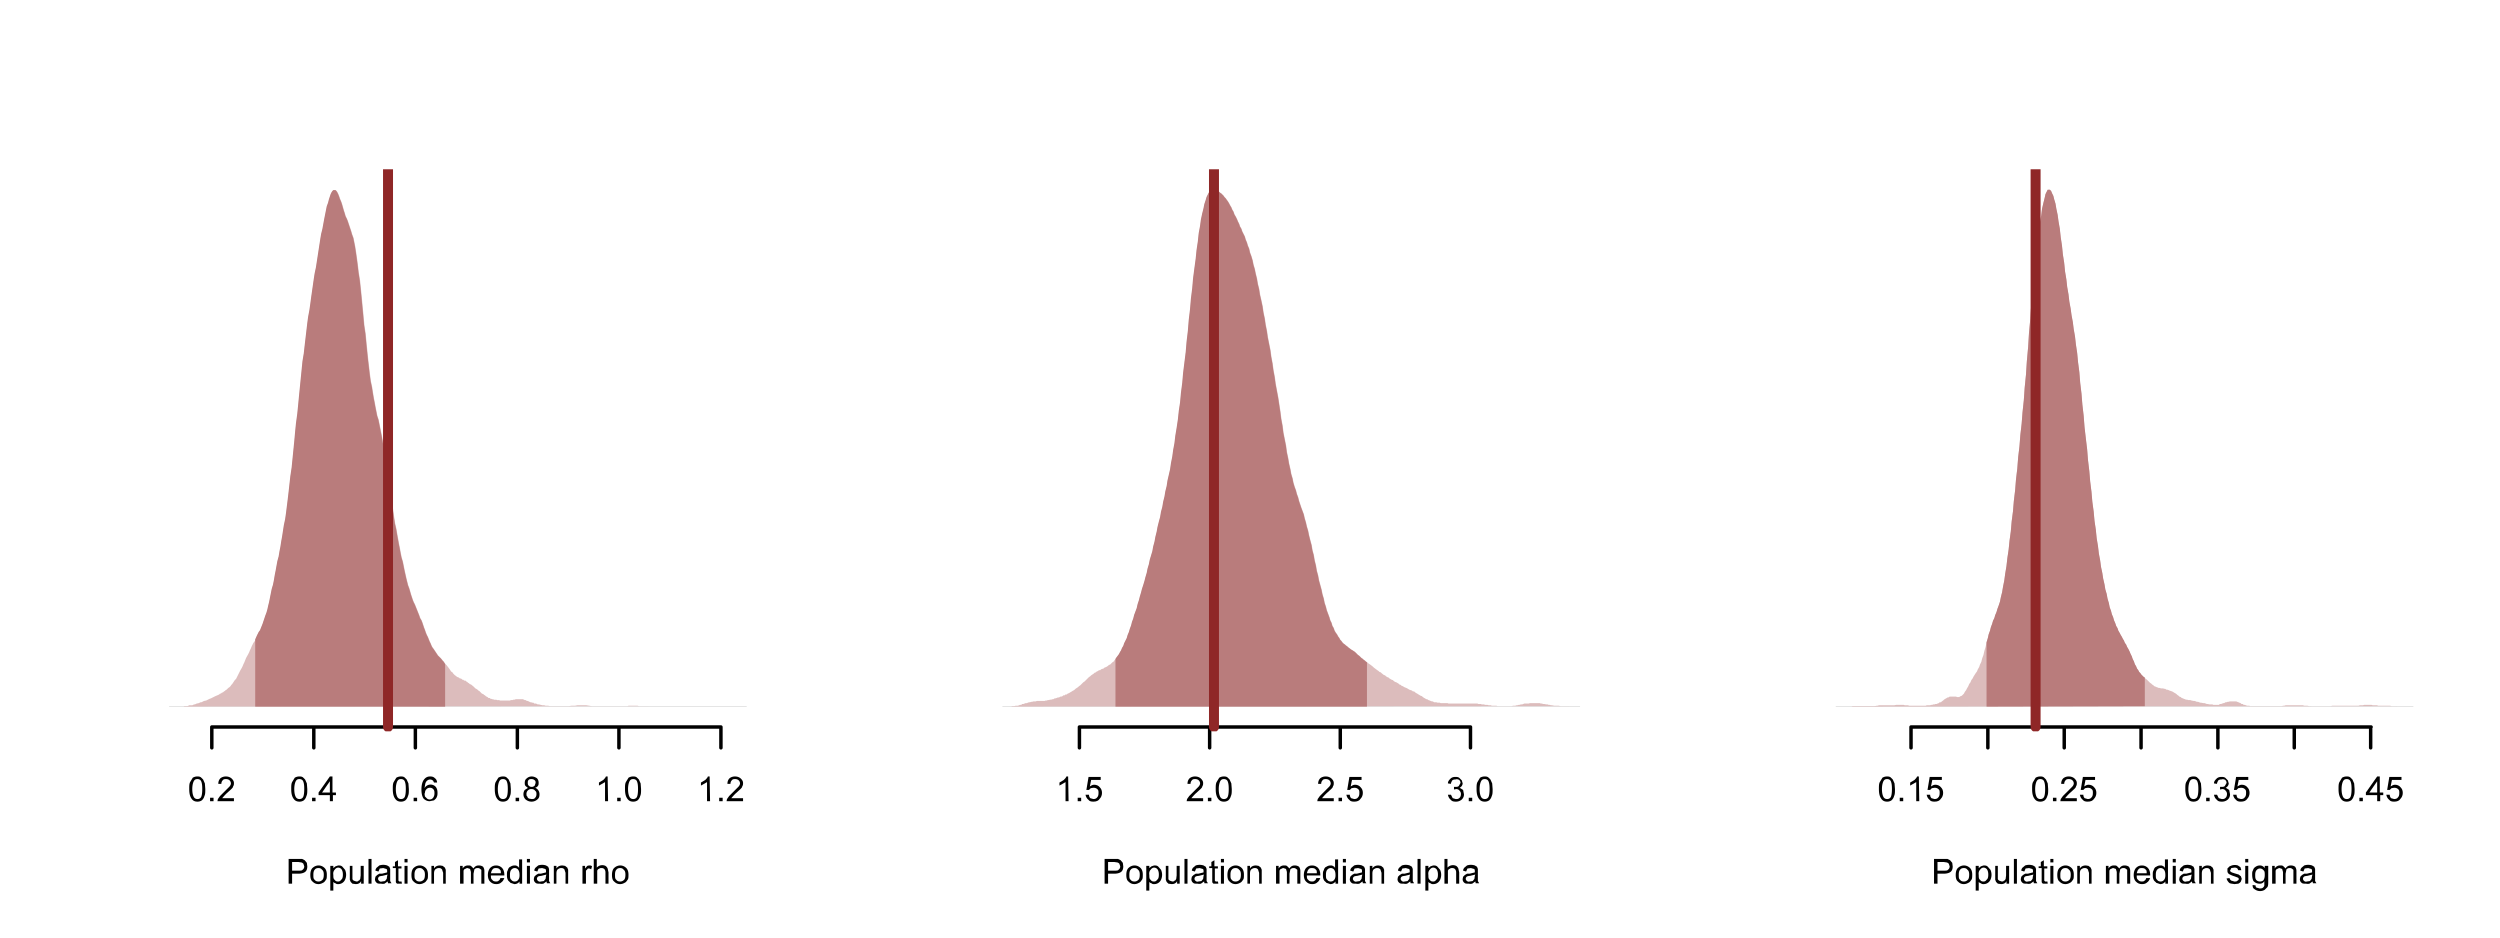 <svg xmlns="http://www.w3.org/2000/svg" xmlns:xlink="http://www.w3.org/1999/xlink" viewBox="0 0 576 216"><defs><symbol overflow="visible" id="p"><path d="M.5 0v-4.1h.6v.6c.3-.5.8-.7 1.4-.7l.6.1.5.4.2.5V0h-.6v-2.5L3-3.1c0-.2-.2-.3-.3-.4a1 1 0 00-.5-.1c-.3 0-.5.1-.8.3-.2.2-.3.5-.3 1V0zm0 0"/></symbol><symbol overflow="visible" id="a"><path d="M.3-2.8c0-.7 0-1.2.2-1.6l.6-1c.3-.2.7-.3 1-.3.4 0 .6 0 .9.2l.5.5.4.9.1 1.3c0 .7 0 1.2-.2 1.6a2 2 0 01-.6 1c-.3.2-.6.3-1 .3-.6 0-1-.2-1.3-.6C.5-1 .3-1.7.3-2.8zm.7 0c0 1 .2 1.6.4 1.9.2.3.5.4.8.4.3 0 .6-.1.8-.4.2-.3.3-1 .3-1.9 0-1-.1-1.5-.3-1.9-.2-.3-.5-.4-.8-.4-.4 0-.6.1-.8.4-.2.3-.4 1-.4 1.9zm0 0"/></symbol><symbol overflow="visible" id="c"><path d="M4-.7V0H.2l.1-.5.5-.7.9-.9 1.2-1.2c.3-.3.4-.6.4-.8a1 1 0 00-.3-.7c-.2-.2-.5-.3-.8-.3-.3 0-.6 0-.8.3-.2.2-.3.5-.3.8H.4c0-.6.2-1 .5-1.3a2 2 0 011.3-.4c.5 0 1 .2 1.3.5.3.3.5.6.5 1 0 .3 0 .5-.2.8 0 .2-.2.4-.4.6l-1.1 1a12.3 12.3 0 00-1 1.1zm0 0"/></symbol><symbol overflow="visible" id="d"><path d="M2.6 0v-1.4H0V-2l2.6-3.7h.6V-2H4v.6h-.7V0zm0-2v-2.6L.8-2zm0 0"/></symbol><symbol overflow="visible" id="e"><path d="M4-4.3h-.8L3-4.7a1 1 0 00-.7-.3 1 1 0 00-.6.2c-.2.1-.4.4-.5.7L1-3a1.6 1.6 0 012.6-.3c.3.4.4.8.4 1.4 0 .3 0 .6-.2 1-.1.3-.4.5-.6.7l-1 .2c-.5 0-1-.2-1.4-.6C.5-1 .3-1.7.3-2.7c0-1 .2-1.8.6-2.3.4-.5.8-.7 1.4-.7.5 0 .8.1 1.1.4.3.2.5.6.5 1zM1-1.8l.1.7.5.5A1 1 0 003-.8c.2-.3.3-.6.3-1s0-.7-.3-1a1 1 0 00-.8-.3 1 1 0 00-.8.4c-.2.2-.3.5-.3.9zm0 0"/></symbol><symbol overflow="visible" id="f"><path d="M1.4-3l-.6-.5C.6-3.7.6-4 .6-4.2c0-.4.1-.8.4-1 .3-.3.7-.5 1.2-.5s.9.2 1.2.4c.3.3.4.7.4 1 0 .4 0 .6-.2.8-.1.2-.3.3-.6.4a1.6 1.6 0 011 1.5c0 .5-.1.9-.5 1.2a2 2 0 01-1.3.5c-.6 0-1-.2-1.4-.5C.5-.7.3-1.1.3-1.6c0-.4.1-.7.3-1l.8-.5zm-.1-1.3c0 .3 0 .5.2.7.2.2.4.3.7.3.3 0 .5-.1.7-.3l.2-.6c0-.3 0-.5-.3-.7a1 1 0 00-.6-.2c-.3 0-.5 0-.7.2-.2.2-.2.4-.2.6zM1-1.6c0 .2 0 .4.2.5 0 .2.2.4.4.5l.6.1c.3 0 .6 0 .8-.3.2-.2.3-.5.3-.8 0-.3 0-.6-.3-.8-.2-.3-.5-.4-.8-.4A1.1 1.1 0 001-1.6zm0 0"/></symbol><symbol overflow="visible" id="g"><path d="M3 0h-.7v-4.4l-.7.4-.7.4v-.7l1-.6c.3-.3.5-.5.6-.8h.4zm0 0"/></symbol><symbol overflow="visible" id="h"><path d="M.6 0v-5.7h3.1l.6.3.5.6.1.8c0 .5-.1.9-.4 1.2-.3.3-.9.5-1.7.5H1.4V0zm.8-3h1.4c.5 0 .9 0 1-.2.3-.2.4-.5.4-.8L4-4.6a1 1 0 00-.5-.3L2.8-5H1.4zm0 0"/></symbol><symbol overflow="visible" id="i"><path d="M.3-2c0-.8.2-1.4.6-1.7a2 2 0 011.3-.5c.5 0 1 .2 1.4.6.3.3.5.8.5 1.5 0 .5 0 1-.2 1.2-.2.3-.4.6-.7.7a2 2 0 01-1 .3c-.6 0-1-.2-1.4-.6C.4-.8.3-1.4.3-2zM1-2c0 .5 0 .9.3 1.1.2.3.5.4.9.4.3 0 .6-.1.9-.4.2-.2.3-.6.3-1.2 0-.5-.1-.9-.4-1.1-.2-.3-.5-.4-.8-.4-.4 0-.7.1-.9.4-.2.2-.3.6-.3 1.1zm0 0"/></symbol><symbol overflow="visible" id="j"><path d="M.5 1.6v-5.7h.7v.5l.5-.4.6-.2c.4 0 .7 0 1 .3l.6.7a2.8 2.8 0 010 2.3 1.7 1.7 0 01-1.6 1c-.2 0-.4 0-.6-.2-.2 0-.4-.2-.5-.3v2zM1.2-2c0 .5 0 .9.3 1.1.2.3.4.4.8.4.3 0 .5-.1.7-.4.3-.2.4-.6.4-1.2 0-.5-.1-.9-.3-1.2a1 1 0 00-.8-.4c-.3 0-.6.2-.8.5-.2.2-.4.6-.3 1.2zm0 0"/></symbol><symbol overflow="visible" id="k"><path d="M3.2 0v-.6C3-.1 2.5.1 2 .1L1.2 0 .8-.4.6-.9v-3.2h.6v3c0 .2.2.3.3.4l.6.2c.2 0 .4 0 .5-.2.2 0 .3-.2.4-.4l.1-.8v-2.2h.7V0zm0 0"/></symbol><symbol overflow="visible" id="l"><path d="M.5 0v-5.7h.7V0zm0 0"/></symbol><symbol overflow="visible" id="m"><path d="M3.2-.5l-.7.5a2 2 0 01-.8 0c-.5 0-.8 0-1-.2a1 1 0 01-.4-.9l.1-.5.4-.4.5-.3h.6l1.2-.3v-.2c0-.3 0-.5-.2-.6l-.7-.2-.8.1-.3.7L.4-3c0-.3.2-.6.3-.7l.6-.5a2.9 2.9 0 011.8 0l.5.3.2.5v2.8l.3.5h-.8l-.1-.5zm0-1.6L2-1.8a3 3 0 00-.6.1.6.6 0 00-.2 1c.2.2.4.3.7.2l.7-.1.4-.5.1-.7zm0 0"/></symbol><symbol overflow="visible" id="n"><path d="M2-.6l.1.6H1a.6.6 0 01-.3-.4v-3.2H0V-4h.5v-1l.7-.4v1.4H2v.5h-.7v2.8l.2.2H2zm0 0"/></symbol><symbol overflow="visible" id="o"><path d="M.5-4.9v-.8h.7v.8zM.5 0v-4.1h.7V0zm0 0"/></symbol><symbol overflow="visible" id="b"><path d="M.7 0v-.8h.8V0zm0 0"/></symbol><symbol overflow="visible" id="r"><path d="M.5 0v-4.1h.6v.6a1.4 1.4 0 011.3-.7c.3 0 .5 0 .7.2l.5.5c.3-.5.7-.7 1.2-.7.4 0 .7.1 1 .3.2.3.3.6.3 1V0h-.7v-2.6-.6L5-3.5a.8.8 0 00-.4-.1 1 1 0 00-.8.3l-.2 1V0H3v-2.7l-.2-.7-.6-.2a1 1 0 00-.5.2c-.2 0-.3.2-.4.4v3zm0 0"/></symbol><symbol overflow="visible" id="s"><path d="M3.3-1.3h.8c-.2.5-.4.8-.7 1-.3.3-.7.4-1.2.4-.6 0-1-.2-1.4-.6C.5-.8.3-1.3.3-2s.2-1.2.5-1.6c.4-.4.8-.6 1.4-.6.6 0 1 .2 1.4.6.3.3.5.9.5 1.5v.2H1c0 .5 0 .8.3 1 .2.3.5.4.9.4.2 0 .4 0 .6-.2.2-.1.3-.3.4-.6zM1-2.4h2.3c0-.4 0-.7-.2-.8-.2-.3-.5-.4-.9-.4-.3 0-.6 0-.8.3-.2.2-.3.5-.4.9zm0 0"/></symbol><symbol overflow="visible" id="t"><path d="M3.2 0v-.5c-.3.4-.7.6-1.2.6l-.9-.3C1-.4.6-.6.5-.9.3-1.3.3-1.6.3-2.1c0-.4 0-.7.2-1 .1-.4.3-.7.6-.8.3-.2.6-.3 1-.3.2 0 .4 0 .6.2.2 0 .3.2.4.4v-2h.7V0zM1-2c0 .5 0 .9.3 1.1.2.3.5.4.8.4.3 0 .6-.1.8-.4.2-.2.3-.6.3-1 0-.7-.1-1-.3-1.3a1 1 0 00-.8-.4 1 1 0 00-.8.4c-.2.2-.3.6-.3 1.1zm0 0"/></symbol><symbol overflow="visible" id="u"><path d="M.5 0v-4.1h.6v.6l.5-.6.4-.1c.3 0 .5 0 .7.2l-.2.7a1 1 0 00-.5-.2c-.2 0-.3 0-.4.2l-.3.3v3zm0 0"/></symbol><symbol overflow="visible" id="v"><path d="M.5 0v-5.7h.7v2a1.7 1.7 0 012-.4c.3.2.4.4.5.6l.2.9V0h-.7v-2.6c0-.3-.1-.6-.3-.8a.9.9 0 00-.6-.2c-.2 0-.4 0-.6.2-.2 0-.3.2-.4.4v3zm0 0"/></symbol><symbol overflow="visible" id="y"><path d="M.3-1.5h.8c0 .3.1.6.3.8l.7.2c.4 0 .7-.1.9-.4.2-.2.3-.5.3-1 0-.4 0-.7-.3-.9-.2-.2-.5-.3-.9-.3l-.6.1-.4.4H.5l.5-3h2.8v.7H1.6l-.3 1.5c.3-.2.6-.4 1-.4.5 0 1 .2 1.3.6.3.3.5.7.5 1.3 0 .5-.2 1-.5 1.3-.3.5-.8.7-1.5.7C1.6.1 1.2 0 1-.3.6-.6.4-1 .3-1.5zm0 0"/></symbol><symbol overflow="visible" id="z"><path d="M.3-1.5H1l.4.8.7.2c.4 0 .6 0 .9-.3.2-.2.3-.5.3-.9a1 1 0 00-.3-.7c-.2-.3-.5-.4-.8-.4l-.5.1v-.6H2c.3 0 .6 0 .8-.2l.4-.7c0-.3-.1-.5-.3-.7A1 1 0 002-5a1 1 0 00-.7.2c-.1.2-.3.5-.3.8l-.7-.1c0-.5.3-.8.6-1.1.3-.3.7-.4 1.1-.4.3 0 .6 0 .9.2l.6.6.2.7A1.2 1.2 0 013-3.1l.8.5.2 1c0 .4-.1.8-.5 1.2a2 2 0 01-1.4.5C1.6.1 1.2 0 1-.3.6-.6.4-1 .3-1.5zm0 0"/></symbol><symbol overflow="visible" id="C"><path d="M.2-1.2l.7-.1c0 .2.2.5.4.6l.7.2c.3 0 .6 0 .7-.2C3-.8 3-1 3-1c0-.2 0-.3-.2-.4L2-1.7a6 6 0 01-1-.4 1 1 0 01-.5-.4A1 1 0 01.4-3v-.5L.9-4l.5-.2a2.4 2.4 0 011.4 0l.6.4.2.7h-.7l-.2-.4a1 1 0 00-.7-.2l-.7.1L1-3l.1.2.3.2.6.2 1 .3.5.4.2.6-.2.6c-.2.3-.4.4-.6.5L2 .1C1.5 0 1 0 .8-.2.5-.5.3-.8.2-1.2zm0 0"/></symbol><symbol overflow="visible" id="D"><path d="M.4.3l.7.1c0 .2 0 .4.2.5l.7.2c.3 0 .6 0 .8-.2.1-.1.3-.3.3-.5v-1c-.2.4-.6.6-1 .6C1.4 0 1-.2.6-.6.4-1 .3-1.5.3-2.1c0-.4 0-.7.2-1 .1-.4.3-.6.6-.8.3-.2.6-.3 1-.3s.8.2 1.1.6v-.5H4v3.5c0 .7 0 1.1-.2 1.4l-.6.6c-.3.2-.7.3-1 .3a2 2 0 01-1.3-.4C.5 1.1.4.8.4.3zM1-2c0 .5 0 .9.3 1.2.2.2.5.3.8.3.3 0 .6-.1.8-.3.2-.3.3-.7.3-1.2s0-.9-.3-1.1a1 1 0 00-1.6 0c-.2.2-.3.6-.3 1zm0 0"/></symbol><clipPath id="w"><path d="M39 162h134v1H39zm0 0"/></clipPath><clipPath id="x"><path d="M88 39h3v129.5h-3zm0 0"/></clipPath><clipPath id="A"><path d="M231 162h134v1H231zm0 0"/></clipPath><clipPath id="B"><path d="M278 39h3v129.5h-3zm0 0"/></clipPath><clipPath id="E"><path d="M423 162h134v1H423zm0 0"/></clipPath><clipPath id="F"><path d="M467 39h4v129.5h-4zm0 0"/></clipPath></defs><path fill="#fff" d="M0 0h576v216H0z"/><path d="M48.8 167.5h117.3M48.8 167.5v4.8M72.3 167.5v4.8M95.7 167.5v4.8M119.2 167.5v4.8M142.6 167.5v4.8M166.1 167.5v4.8" fill="none" stroke-width=".8" stroke-linecap="round" stroke-linejoin="round" stroke="#000" stroke-miterlimit="10"/><use xlink:href="#a" x="43.3" y="184.6"/><use xlink:href="#b" x="47.7" y="184.6"/><use xlink:href="#c" x="49.9" y="184.6"/><use xlink:href="#a" x="66.8" y="184.6"/><use xlink:href="#b" x="71.2" y="184.6"/><use xlink:href="#d" x="73.4" y="184.6"/><use xlink:href="#a" x="90.2" y="184.6"/><use xlink:href="#b" x="94.6" y="184.6"/><use xlink:href="#e" x="96.8" y="184.6"/><use xlink:href="#a" x="113.7" y="184.6"/><use xlink:href="#b" x="118.1" y="184.6"/><use xlink:href="#f" x="120.3" y="184.6"/><use xlink:href="#g" x="137.1" y="184.6"/><use xlink:href="#b" x="141.5" y="184.6"/><use xlink:href="#a" x="143.7" y="184.6"/><use xlink:href="#g" x="160.6" y="184.6"/><use xlink:href="#b" x="165" y="184.6"/><use xlink:href="#c" x="167.2" y="184.6"/><use xlink:href="#h" x="65.9" y="203.6"/><use xlink:href="#i" x="71.2" y="203.6"/><use xlink:href="#j" x="75.6" y="203.6"/><use xlink:href="#k" x="80" y="203.6"/><use xlink:href="#l" x="84.4" y="203.6"/><use xlink:href="#m" x="86.1" y="203.6"/><use xlink:href="#n" x="90.5" y="203.6"/><use xlink:href="#o" x="92.7" y="203.6"/><use xlink:href="#i" x="94.5" y="203.6"/><use xlink:href="#p" x="98.9" y="203.6"/><use xlink:href="#q" x="103.3" y="203.6"/><use xlink:href="#r" x="105.5" y="203.6"/><use xlink:href="#s" x="112.1" y="203.6"/><use xlink:href="#t" x="116.5" y="203.6"/><use xlink:href="#o" x="120.9" y="203.6"/><use xlink:href="#m" x="122.7" y="203.6"/><use xlink:href="#p" x="127.1" y="203.6"/><use xlink:href="#q" x="131.5" y="203.6"/><use xlink:href="#u" x="133.7" y="203.6"/><use xlink:href="#v" x="136.3" y="203.6"/><use xlink:href="#i" x="140.7" y="203.6"/><g clip-path="url(#w)"><path d="M39 162.8h133" fill="none" stroke-width=".1" stroke-linecap="round" stroke-linejoin="round" stroke="#bebebe" stroke-miterlimit="10"/></g><path d="M40 162.8H42.3l.2-.1h.7l.4-.2h.7l.4-.2h.2l.4-.2.5-.1.4-.2h.2l.6-.3.5-.1.2-.1.4-.2.2-.1.3-.1.2-.1.4-.2.2-.1.2-.1.7-.3.2-.1.2-.2h.2l.2-.2.3-.1.2-.2.2-.1.2-.2.2-.1.2-.2.2-.2.3-.2.2-.2.2-.3.2-.2.2-.3.2-.3.2-.3.3-.3.2-.4.2-.4.2-.4.2-.4.2-.4.3-.5.2-.4.2-.5.2-.4.2-.5.2-.5.5-.9.2-.4.2-.5.2-.4.2-.5.2-.4.2-.4.3-.4.2-.4.4-.9.2-.4.2-.4.3-.4.2-.5.2-.5.2-.5.2-.6.2-.6.2-.6.3-.8.2-.7.2-.9.2-.8.2-1 .2-1 .2-1 .3-1 .2-1 .2-1.2.2-1 .2-1.1.2-1.1.3-1.1.2-1.2.2-1 .2-1.3.2-1.1.2-1.3.2-1.3.3-1.4.2-1.4.2-1.6.2-1.6.2-1.7.2-1.8.2-1.8.3-2 .2-2 .2-2 .2-2 .2-2.2.2-2 .3-2.2.2-2 .2-2.1.2-2 .2-2 .2-2 .2-2 .3-1.8.2-1.8.2-1.7.2-1.7.2-1.7.2-1.5.3-1.6.2-1.4.2-1.5.2-1.4.2-1.4.2-1.4.2-1.3.3-1.4.2-1.3.2-1.3.2-1.3.2-1.3.2-1.3.2-1.2.3-1.2.2-1.1.2-1.1.2-1 .2-1 .2-1 .3-.8.2-.8.2-.6.2-.6.2-.4.2-.3.2-.2h.5l.2.2.2.3.2.4.2.5.2.6.3.7.2.6.2.7.2.7.2.6.2.7.3.6.2.5.2.6.2.6.2.6.2.6.2.7.3.8.2 1 .2 1 .2 1.3.2 1.4.2 1.5.2 1.7.3 1.9.2 1.9.2 2 .2 2.1.2 2.1.2 2.2.3 2 .2 2.1.2 2 .2 1.9.2 1.7.2 1.7.2 1.5.3 1.4.2 1.3.2 1.2.2 1 .2 1.1.2 1 .2 1 .3.9.2 1 .2 1 .2 1 .2 1 .2 1.2.3 1.3.2 1.3.2 1.4.2 1.5.2 1.5.2 1.5.2 1.6.3 1.5.2 1.5.2 1.5.2 1.4.2 1.4.2 1.3.3 1.3.2 1.2.2 1.1.2 1.1.2 1 .2 1.1.2 1 .3 1 .2 1 .2 1 .2.9.2.9.2.8.2.8.3.8.2.7.2.7.2.6.2.6.2.5.3.6.2.5.2.5.4 1 .2.5.2.6.3.5.2.5.2.6.2.6.2.5.2.6.2.5.3.6.2.5.2.5.2.4.2.5.2.4.3.4.2.3.2.3.2.3.2.3.2.3.2.2.3.3.2.2.4.5.2.2.2.3.2.3.3.3.6.8.2.3.2.3.3.2.2.3.2.2.2.2.2.1.2.2.2.1.3.1.2.2h.2l.2.1.2.2h.2l.2.2h.3l.2.2.2.1.2.2.2.1.2.2.3.1.6.5.4.4.2.1.3.2.2.2.2.1.2.2.2.2.2.2.3.1.2.2.2.1.2.2.2.1.2.1.2.2h.3l.2.2h.2l.2.1h.2l.2.1h.5l.2.1H115l.2.1H117.5l.2-.1h.4l.2-.1h.3l.2-.1h1.7l.2.1.2.1h.2l.3.2h.2l.6.3h.2l.2.1h.3l.2.2h.4l.4.2h.3l.4.1.4.1h.4l.3.1H126.3l.4.1h4.3l.7-.1h.8l.5-.1h2.1l1.3.2H144.6l.2-.1h2.1l.3.1h2.8zm0 0" fill="#dcbcbc"/><path d="M58.8 162.8v-15.5l.4-.9.2-.4.2-.4.3-.4.2-.5.2-.5.2-.5.2-.6.2-.6.2-.6.3-.8.2-.7.2-.9.2-.8.2-1 .2-1 .2-1 .3-1 .2-1 .2-1.2.2-1 .2-1.1.2-1.1.3-1.1.2-1.2.2-1 .2-1.3.2-1.1.2-1.3.2-1.3.3-1.4.2-1.4.2-1.6.2-1.6.2-1.7.2-1.8.2-1.8.3-2 .2-2 .2-2 .2-2 .2-2.2.2-2 .3-2.2.2-2 .2-2.1.2-2 .2-2 .2-2 .2-2 .3-1.8.2-1.8.2-1.7.2-1.7.2-1.7.2-1.5.3-1.6.2-1.4.2-1.5.2-1.4.2-1.4.2-1.4.2-1.3.3-1.4.2-1.3.2-1.3.2-1.3.2-1.3.2-1.3.2-1.2.3-1.2.2-1.1.2-1.1.2-1 .2-1 .2-1 .3-.8.2-.8.2-.6.2-.6.2-.4.2-.3.2-.2h.5l.2.2.2.3.2.4.2.5.2.6.3.7.2.6.2.7.2.7.2.6.2.7.3.6.2.5.2.6.2.6.2.6.2.6.2.7.3.8.2 1 .2 1 .2 1.3.2 1.4.2 1.5.2 1.7.3 1.9.2 1.9.2 2 .2 2.1.2 2.1.2 2.2.3 2 .2 2.1.2 2 .2 1.9.2 1.7.2 1.7.2 1.5.3 1.4.2 1.3.2 1.2.2 1 .2 1.1.2 1 .2 1 .3.9.2 1 .2 1 .2 1 .2 1 .2 1.2.3 1.3.2 1.3.2 1.4.2 1.5.2 1.5.2 1.5.2 1.6.3 1.5.2 1.5.2 1.5.2 1.4.2 1.4.2 1.3.3 1.3.2 1.2.2 1.1.2 1.1.2 1 .2 1.1.2 1 .3 1 .2 1 .2 1 .2.9.2.9.2.8.2.8.3.8.2.7.2.7.2.6.2.6.2.5.3.6.2.5.2.5.4 1 .2.5.2.6.3.5.2.5.2.6.2.6.2.5.2.6.2.5.3.6.2.5.2.5.2.4.2.5.2.4.3.4.2.3.2.3.2.3.2.3.2.3.2.2.3.3.2.2.4.5.2.2.2.3.2.3v9.8zm0 0" fill="#b97c7c"/><g clip-path="url(#x)"><path d="M89.4 167.5V39" fill="none" stroke-width="2.3" stroke-linecap="round" stroke-linejoin="round" stroke="#8f2727" stroke-miterlimit="10"/></g><path d="M248.7 167.5h90.1M248.7 167.5v4.8M278.7 167.5v4.8M308.8 167.5v4.8M338.8 167.5v4.8" fill="none" stroke-width=".8" stroke-linecap="round" stroke-linejoin="round" stroke="#000" stroke-miterlimit="10"/><g><use xlink:href="#g" x="243.2" y="184.6"/><use xlink:href="#b" x="247.6" y="184.6"/><use xlink:href="#y" x="249.8" y="184.6"/></g><g><use xlink:href="#c" x="273.2" y="184.6"/><use xlink:href="#b" x="277.6" y="184.6"/><use xlink:href="#a" x="279.8" y="184.6"/></g><g><use xlink:href="#c" x="303.3" y="184.6"/><use xlink:href="#b" x="307.7" y="184.6"/><use xlink:href="#y" x="309.9" y="184.6"/></g><g><use xlink:href="#z" x="333.3" y="184.6"/><use xlink:href="#b" x="337.7" y="184.6"/><use xlink:href="#a" x="339.9" y="184.6"/></g><g><use xlink:href="#h" x="253.9" y="203.6"/><use xlink:href="#i" x="259.2" y="203.6"/><use xlink:href="#j" x="263.6" y="203.6"/><use xlink:href="#k" x="268" y="203.6"/><use xlink:href="#l" x="272.4" y="203.6"/><use xlink:href="#m" x="274.2" y="203.6"/><use xlink:href="#n" x="278.6" y="203.6"/><use xlink:href="#o" x="280.8" y="203.6"/><use xlink:href="#i" x="282.5" y="203.6"/><use xlink:href="#p" x="286.9" y="203.6"/><use xlink:href="#q" x="291.3" y="203.6"/><use xlink:href="#r" x="293.5" y="203.6"/><use xlink:href="#s" x="300.1" y="203.6"/><use xlink:href="#t" x="304.5" y="203.6"/><use xlink:href="#o" x="308.9" y="203.6"/><use xlink:href="#m" x="310.7" y="203.6"/><use xlink:href="#p" x="315.1" y="203.6"/><use xlink:href="#q" x="319.5" y="203.6"/><use xlink:href="#m" x="321.7" y="203.6"/><use xlink:href="#l" x="326.1" y="203.6"/><use xlink:href="#j" x="327.9" y="203.6"/><use xlink:href="#v" x="332.3" y="203.6"/><use xlink:href="#m" x="336.7" y="203.6"/></g><g clip-path="url(#A)"><path d="M231 162.8h133" fill="none" stroke-width=".1" stroke-linecap="round" stroke-linejoin="round" stroke="#bebebe" stroke-miterlimit="10"/></g><path d="M231 162.8H233l.2-.1h.5l.3-.1h.5l.3-.1.2-.1h.3l.2-.2h.3l.5-.2h.3l.2-.1.3-.1h.2l.3-.1h.2l.3-.1h.5l.3-.1h1.8l.2-.1h.3l.2-.1h.3l.2-.1h.3l.3-.1h.2l.3-.2h.2l.3-.1.2-.1h.3l.3-.2h.2l.3-.1.2-.2h.3l.2-.2h.3l.2-.2.3-.1.3-.2.2-.1.3-.2.2-.1.3-.2.2-.2.3-.2.3-.2.2-.2.3-.2.2-.2.3-.3.2-.2.3-.2.3-.3.2-.2.5-.5.3-.2.2-.2.3-.2.3-.2.2-.2.3-.1.2-.2.3-.1.2-.2h.3l.2-.2.6-.2.2-.2.3-.1.2-.1.3-.2.2-.2.3-.1.3-.3.2-.2.3-.2.2-.3.3-.3.2-.3.3-.4.3-.4.2-.4.3-.5.2-.5.3-.5.2-.6.3-.6.3-.6.2-.7.3-.7.2-.7.3-.8.2-.8.3-.8.2-.8.3-.8.3-.8.2-.9.3-.9.2-.8.3-1 .2-.8.3-.9.3-1 .2-.8.3-1 .2-1 .3-1 .2-1 .3-1 .3-1 .2-1.1.3-1.1.2-1.1.3-1.2.2-1.1.3-1.2.3-1.1.2-1.2.3-1.1.2-1.2.3-1.2.2-1.2.3-1.2.2-1.3.3-1.3.3-1.3.2-1.4.3-1.5.2-1.5.3-1.6.2-1.7.3-1.8.3-2 .2-1.9.3-2 .2-2.2.3-2.3.2-2.3.3-2.4.3-2.4.2-2.4.3-2.5.2-2.5.3-2.5.2-2.4.3-2.4.2-2.3.3-2.3.3-2.2.2-2 .3-2 .2-1.9.3-1.6.2-1.5.3-1.4.3-1.2.2-1 .3-.9.2-.7.3-.6.2-.4.3-.3.3-.2.2-.1h1l.3.2.3.2.2.2.3.2.2.2.3.3.2.3.3.3.2.3.3.4.3.5.2.4.3.5.2.5.3.5.2.6.3.5.3.6.2.5.3.6.2.6.3.5.2.6.3.6.3.6.2.7.3.7.2.7.3.7.2.9.3.8.3 1 .2 1 .3 1 .2 1 .3 1.2.2 1.2.3 1.2.2 1.3.3 1.3.3 1.4.2 1.4.3 1.4.2 1.4.3 1.5.2 1.4.3 1.5.3 1.5.2 1.5.3 1.6.2 1.5.3 1.6.2 1.5.3 1.6.3 1.6.5 3.3.2 1.6.3 1.6.2 1.6.3 1.5.3 1.5.2 1.5.3 1.4.2 1.2.3 1.3.2 1.1.3 1 .2 1 .3 1 .3.8.2.8.3.8.2.8.5 1.5.3.8.3.8.2.9.3 1 .2.9.3 1 .2 1 .3 1.2.3 1.1.2 1.2.3 1.1.2 1.2.3 1.2.2 1.2.3 1.1.2 1.1.3 1.1.3 1.1.2 1 .3 1 .2 1 .3.9.2.8.3.8.3.8.2.7.3.6.2.7.3.5.2.6.3.5.3.4.2.4.3.4.2.4.3.3.2.3.3.3.3.2.2.2.3.2.2.2.8.6.2.1.3.2.3.2.2.2.3.3.2.2.3.2.2.2.3.3.3.2.2.2.3.2.2.2.3.2.2.2.3.2.3.2.5.4.2.2.8.6.3.2.2.2.3.1.2.2.5.4.3.1.2.2.3.2.3.1.2.2.5.3.3.1.2.2.3.2.3.1.5.3.2.2.3.1.2.2.3.1.3.2.5.2.2.1.5.3.3.1.3.1.2.2h.3l.2.2.3.2.2.1.3.2.5.3.3.1.2.2.3.2.2.1.3.2h.2l.3.2.3.1.2.1.3.1h.2l.3.2h.5l.3.1h.5l.2.1h1.6l.2.1H340.4l.2.1h.6l.2.1h.5l.3.1h.5l.3.1h.5l.2.1h1.1l.2.1H348.3l.3-.1h.5l.3-.1h.2l.3-.1h.2l.3-.1h.3l.5-.2h1l.3-.1h2.3l.2.1h.3l.2.1h.3l.5.1h.3l.2.1h.3l.2.1h.3l.5.1h1l.5.1H362.2zm0 0" fill="#dcbcbc"/><path d="M257 162.8v-11l.2-.3.3-.4.3-.4.2-.4.3-.5.2-.5.3-.5.2-.6.3-.6.3-.6.2-.7.3-.7.2-.7.3-.8.2-.8.3-.8.2-.8.3-.8.3-.8.2-.9.3-.9.2-.8.3-1 .2-.8.3-.9.3-1 .2-.8.3-1 .2-1 .3-1 .2-1 .3-1 .3-1 .2-1.1.3-1.1.2-1.1.3-1.2.2-1.1.3-1.2.3-1.1.2-1.2.3-1.1.2-1.2.3-1.2.2-1.2.3-1.2.2-1.3.3-1.3.3-1.3.2-1.4.3-1.5.2-1.5.3-1.6.2-1.7.3-1.8.3-2 .2-1.9.3-2 .2-2.2.3-2.3.2-2.3.3-2.4.3-2.4.2-2.4.3-2.5.2-2.5.3-2.5.2-2.4.3-2.4.2-2.3.3-2.3.3-2.2.2-2 .3-2 .2-1.9.3-1.6.2-1.5.3-1.4.3-1.2.2-1 .3-.9.2-.7.3-.6.2-.4.3-.3.3-.2.2-.1h1l.3.2.3.2.2.2.3.2.2.2.3.3.2.3.3.3.2.3.3.4.3.5.2.4.3.5.2.5.3.5.2.6.3.5.3.6.2.5.3.6.2.6.3.5.2.6.3.6.3.6.2.7.3.7.2.7.3.7.2.9.3.8.3 1 .2 1 .3 1 .2 1 .3 1.2.2 1.2.3 1.2.2 1.3.3 1.3.3 1.4.2 1.4.3 1.4.2 1.4.3 1.5.2 1.4.3 1.5.3 1.5.2 1.5.3 1.6.2 1.5.3 1.6.2 1.5.3 1.6.3 1.6.5 3.3.2 1.6.3 1.6.2 1.6.3 1.5.3 1.5.2 1.5.3 1.4.2 1.2.3 1.3.2 1.1.3 1 .2 1 .3 1 .3.8.2.8.3.8.2.8.5 1.5.3.8.3.8.2.9.3 1 .2.9.3 1 .2 1 .3 1.2.3 1.1.2 1.2.3 1.1.2 1.2.3 1.2.2 1.2.3 1.1.2 1.1.3 1.1.3 1.1.2 1 .3 1 .2 1 .3.9.2.8.3.8.3.8.2.7.3.6.2.7.3.5.2.6.3.5.3.4.2.4.3.4.2.4.3.3.2.3.3.3.3.2.2.2.3.2.2.2.8.6.2.1.3.2.3.2.2.2.3.3.2.2.3.2.2.2.3.3.3.2.2.2.3.2.2.2.3.2v10.2zm0 0" fill="#b97c7c"/><g clip-path="url(#B)"><path d="M279.7 167.5V39" fill="none" stroke-width="2.3" stroke-linecap="round" stroke-linejoin="round" stroke="#8f2727" stroke-miterlimit="10"/></g><path d="M440.3 167.5h106M440.3 167.5v4.8M458 167.5v4.8M475.6 167.5v4.8M493.3 167.5v4.8M511 167.5v4.8M528.6 167.5v4.8M546.2 167.5v4.8" fill="none" stroke-width=".8" stroke-linecap="round" stroke-linejoin="round" stroke="#000" stroke-miterlimit="10"/><g><use xlink:href="#a" x="432.6" y="184.6"/><use xlink:href="#b" x="437" y="184.6"/><use xlink:href="#g" x="439.2" y="184.6"/><use xlink:href="#y" x="443.6" y="184.6"/></g><g><use xlink:href="#a" x="467.9" y="184.6"/><use xlink:href="#b" x="472.3" y="184.6"/><use xlink:href="#c" x="474.5" y="184.6"/><use xlink:href="#y" x="478.9" y="184.6"/></g><g><use xlink:href="#a" x="503.2" y="184.6"/><use xlink:href="#b" x="507.6" y="184.6"/><use xlink:href="#z" x="509.8" y="184.6"/><use xlink:href="#y" x="514.2" y="184.6"/></g><g><use xlink:href="#a" x="538.5" y="184.6"/><use xlink:href="#b" x="542.9" y="184.6"/><use xlink:href="#d" x="545.1" y="184.6"/><use xlink:href="#y" x="549.5" y="184.6"/></g><g><use xlink:href="#h" x="445" y="203.6"/><use xlink:href="#i" x="450.3" y="203.6"/><use xlink:href="#j" x="454.7" y="203.6"/><use xlink:href="#k" x="459.1" y="203.6"/><use xlink:href="#l" x="463.5" y="203.6"/><use xlink:href="#m" x="465.3" y="203.6"/><use xlink:href="#n" x="469.7" y="203.6"/><use xlink:href="#o" x="471.9" y="203.6"/><use xlink:href="#i" x="473.7" y="203.6"/><use xlink:href="#p" x="478.1" y="203.6"/><use xlink:href="#q" x="482.5" y="203.6"/><use xlink:href="#r" x="484.7" y="203.6"/><use xlink:href="#s" x="491.3" y="203.6"/><use xlink:href="#t" x="495.7" y="203.6"/><use xlink:href="#o" x="500.1" y="203.6"/><use xlink:href="#m" x="501.8" y="203.6"/><use xlink:href="#p" x="506.2" y="203.6"/><use xlink:href="#q" x="510.6" y="203.6"/><use xlink:href="#C" x="512.8" y="203.6"/><use xlink:href="#o" x="516.8" y="203.6"/><use xlink:href="#D" x="518.6" y="203.6"/><use xlink:href="#r" x="523" y="203.6"/><use xlink:href="#m" x="529.6" y="203.6"/></g><g clip-path="url(#E)"><path d="M423 162.8h133" fill="none" stroke-width=".1" stroke-linecap="round" stroke-linejoin="round" stroke="#bebebe" stroke-miterlimit="10"/></g><path d="M424.6 162.8h2l.2-.1h5.1l.5-.1h.2l.3-.1h3.5l.5-.1h1.7l.3.1h.7l.3.1h3.8l.2-.1h.8l.2-.1h.3l.2-.1h.3l.2-.1h.3l.2-.1.3-.1.2-.2h.3l.2-.2.3-.2.2-.2.3-.2.2-.1.3-.2h.2l.3-.2h1.5l.2.1h.5l.3-.2.3-.1.2-.2.3-.3.2-.4.3-.4.2-.4.3-.5.2-.5.3-.4.2-.5.3-.4.2-.4.5-.8.3-.4.2-.5.3-.5.2-.6.3-.6.2-.8.3-.8.2-.9.3-1 .2-1 .3-.9.2-.9.3-.8.2-.8.3-.8.2-.7.3-.6.2-.7.3-.7.2-.7.3-.8.3-.9.2-1 .3-1.2.2-1.2.3-1.5.2-1.5.3-1.8.2-1.8.3-2 .2-2 .3-2.2.2-2.3.3-2.3.2-2.4.3-2.5.2-2.5.3-2.5.2-2.6.3-2.5.2-2.6.3-2.6.2-2.6.3-2.8.2-2.9.3-3 .2-3.1.3-3.3.2-3.3.3-3.2.2-3.2.3-3 .2-2.8.3-2.6.2-2.4.3-2.2.2-2 .3-2 .2-1.9.3-1.6.2-1.6.3-1.3.3-1.2.2-.9.3-.6.2-.4h.5l.3.3.2.5.3.6.2.8.3 1 .2 1.2.3 1.4.2 1.5.3 1.7.2 1.9.3 2 .2 2 .3 1.9.2 2 .3 1.8.2 1.8.3 1.7.2 1.7.3 1.6.2 1.5.3 1.6.2 1.6.3 1.7.2 1.8.3 2 .2 2.1.3 2.3.2 2.5.3 2.5.2 2.5.3 2.6.2 2.6.3 2.6.3 2.5.2 2.5.3 2.5.2 2.4.3 2.4.2 2.3.3 2.2.2 2.2.3 2 .2 2 .3 1.8.2 1.7.3 1.6.2 1.5.3 1.4.2 1.3.3 1.3.2 1.2.3 1 .2 1.1.3 1 .2 1 .3.8.2.8.3.7.2.7.3.7.2.6.3.5.2.6.3.5.2.4.3.5.2.4.3.5.2.5.3.4.2.5.3.5.3.6.2.5.3.6.2.6.3.6.2.6.3.5.2.5.3.4.2.4.3.3.2.3.3.3.2.2.3.2.5.4.2.2.3.3.2.2.3.2.2.2.3.2.2.2.3.1.2.1.3.1.2.1h.3l.2.1h.5l.3.1h.2l.3.2h.2l.3.1.2.1.3.1.3.1.2.1.3.2.2.1.3.2.2.2.3.2.2.2.3.1.2.2.3.1.2.1.3.1.2.1h.3l.2.1h.5l.3.1.5.1h.2l.3.1.2.1h.3l.5.2h.2l.5.1h.3l.5.2h.2l.5.1h.6l.2.1h1.3l.2-.2h.3l.5-.2h.2l.3-.2h.2l.3-.1h.2l.3-.1h1.5l.2.1.3.1.2.1.3.1.2.2h.3l.2.2h.3l.2.1.3.1h.5l.2.1H525.6l.5-.1h.2l.3-.1h4l.3.1h.7l.5.1h4.8l.5-.1h6l.3-.1h.7l.3-.1h1.7l.3.1h1l.2.1H550.7l.3.1h2zm0 0" fill="#dcbcbc"/><path d="M457.7 162.8V148l.3-1 .2-.9.3-.8.2-.8.3-.8.2-.7.3-.6.2-.7.3-.7.2-.7.3-.8.3-.9.2-1 .3-1.2.2-1.2.3-1.5.2-1.5.3-1.8.2-1.8.3-2 .2-2 .3-2.2.2-2.3.3-2.3.2-2.4.3-2.5.2-2.5.3-2.5.2-2.6.3-2.5.2-2.6.3-2.6.2-2.6.3-2.8.2-2.9.3-3 .2-3.1.3-3.3.2-3.3.3-3.2.2-3.2.3-3 .2-2.8.3-2.6.2-2.4.3-2.2.2-2 .3-2 .2-1.9.3-1.6.2-1.6.3-1.3.3-1.2.2-.9.3-.6.2-.4h.5l.3.3.2.5.3.6.2.8.3 1 .2 1.2.3 1.4.2 1.5.3 1.7.2 1.9.3 2 .2 2 .3 1.9.2 2 .3 1.8.2 1.8.3 1.7.2 1.7.3 1.6.2 1.5.3 1.6.2 1.6.3 1.7.2 1.8.3 2 .2 2.1.3 2.3.2 2.5.3 2.5.2 2.5.3 2.6.2 2.6.3 2.6.3 2.5.2 2.5.3 2.5.2 2.4.3 2.4.2 2.3.3 2.2.2 2.2.3 2 .2 2 .3 1.8.2 1.7.3 1.6.2 1.5.3 1.4.2 1.3.3 1.3.2 1.2.3 1 .2 1.1.3 1 .2 1 .3.8.2.8.3.7.2.7.3.7.2.6.3.5.2.6.3.5.2.4.3.5.2.4.3.5.2.5.3.4.2.5.3.5.3.6.2.5.3.6.2.6.3.6.2.6.3.5.2.5.3.4.2.4.3.3.2.3.3.3.2.2.3.2v6.6zm0 0" fill="#b97c7c"/><g clip-path="url(#F)"><path d="M469 167.5V39" fill="none" stroke-width="2.3" stroke-linecap="round" stroke-linejoin="round" stroke="#8f2727" stroke-miterlimit="10"/></g></svg>